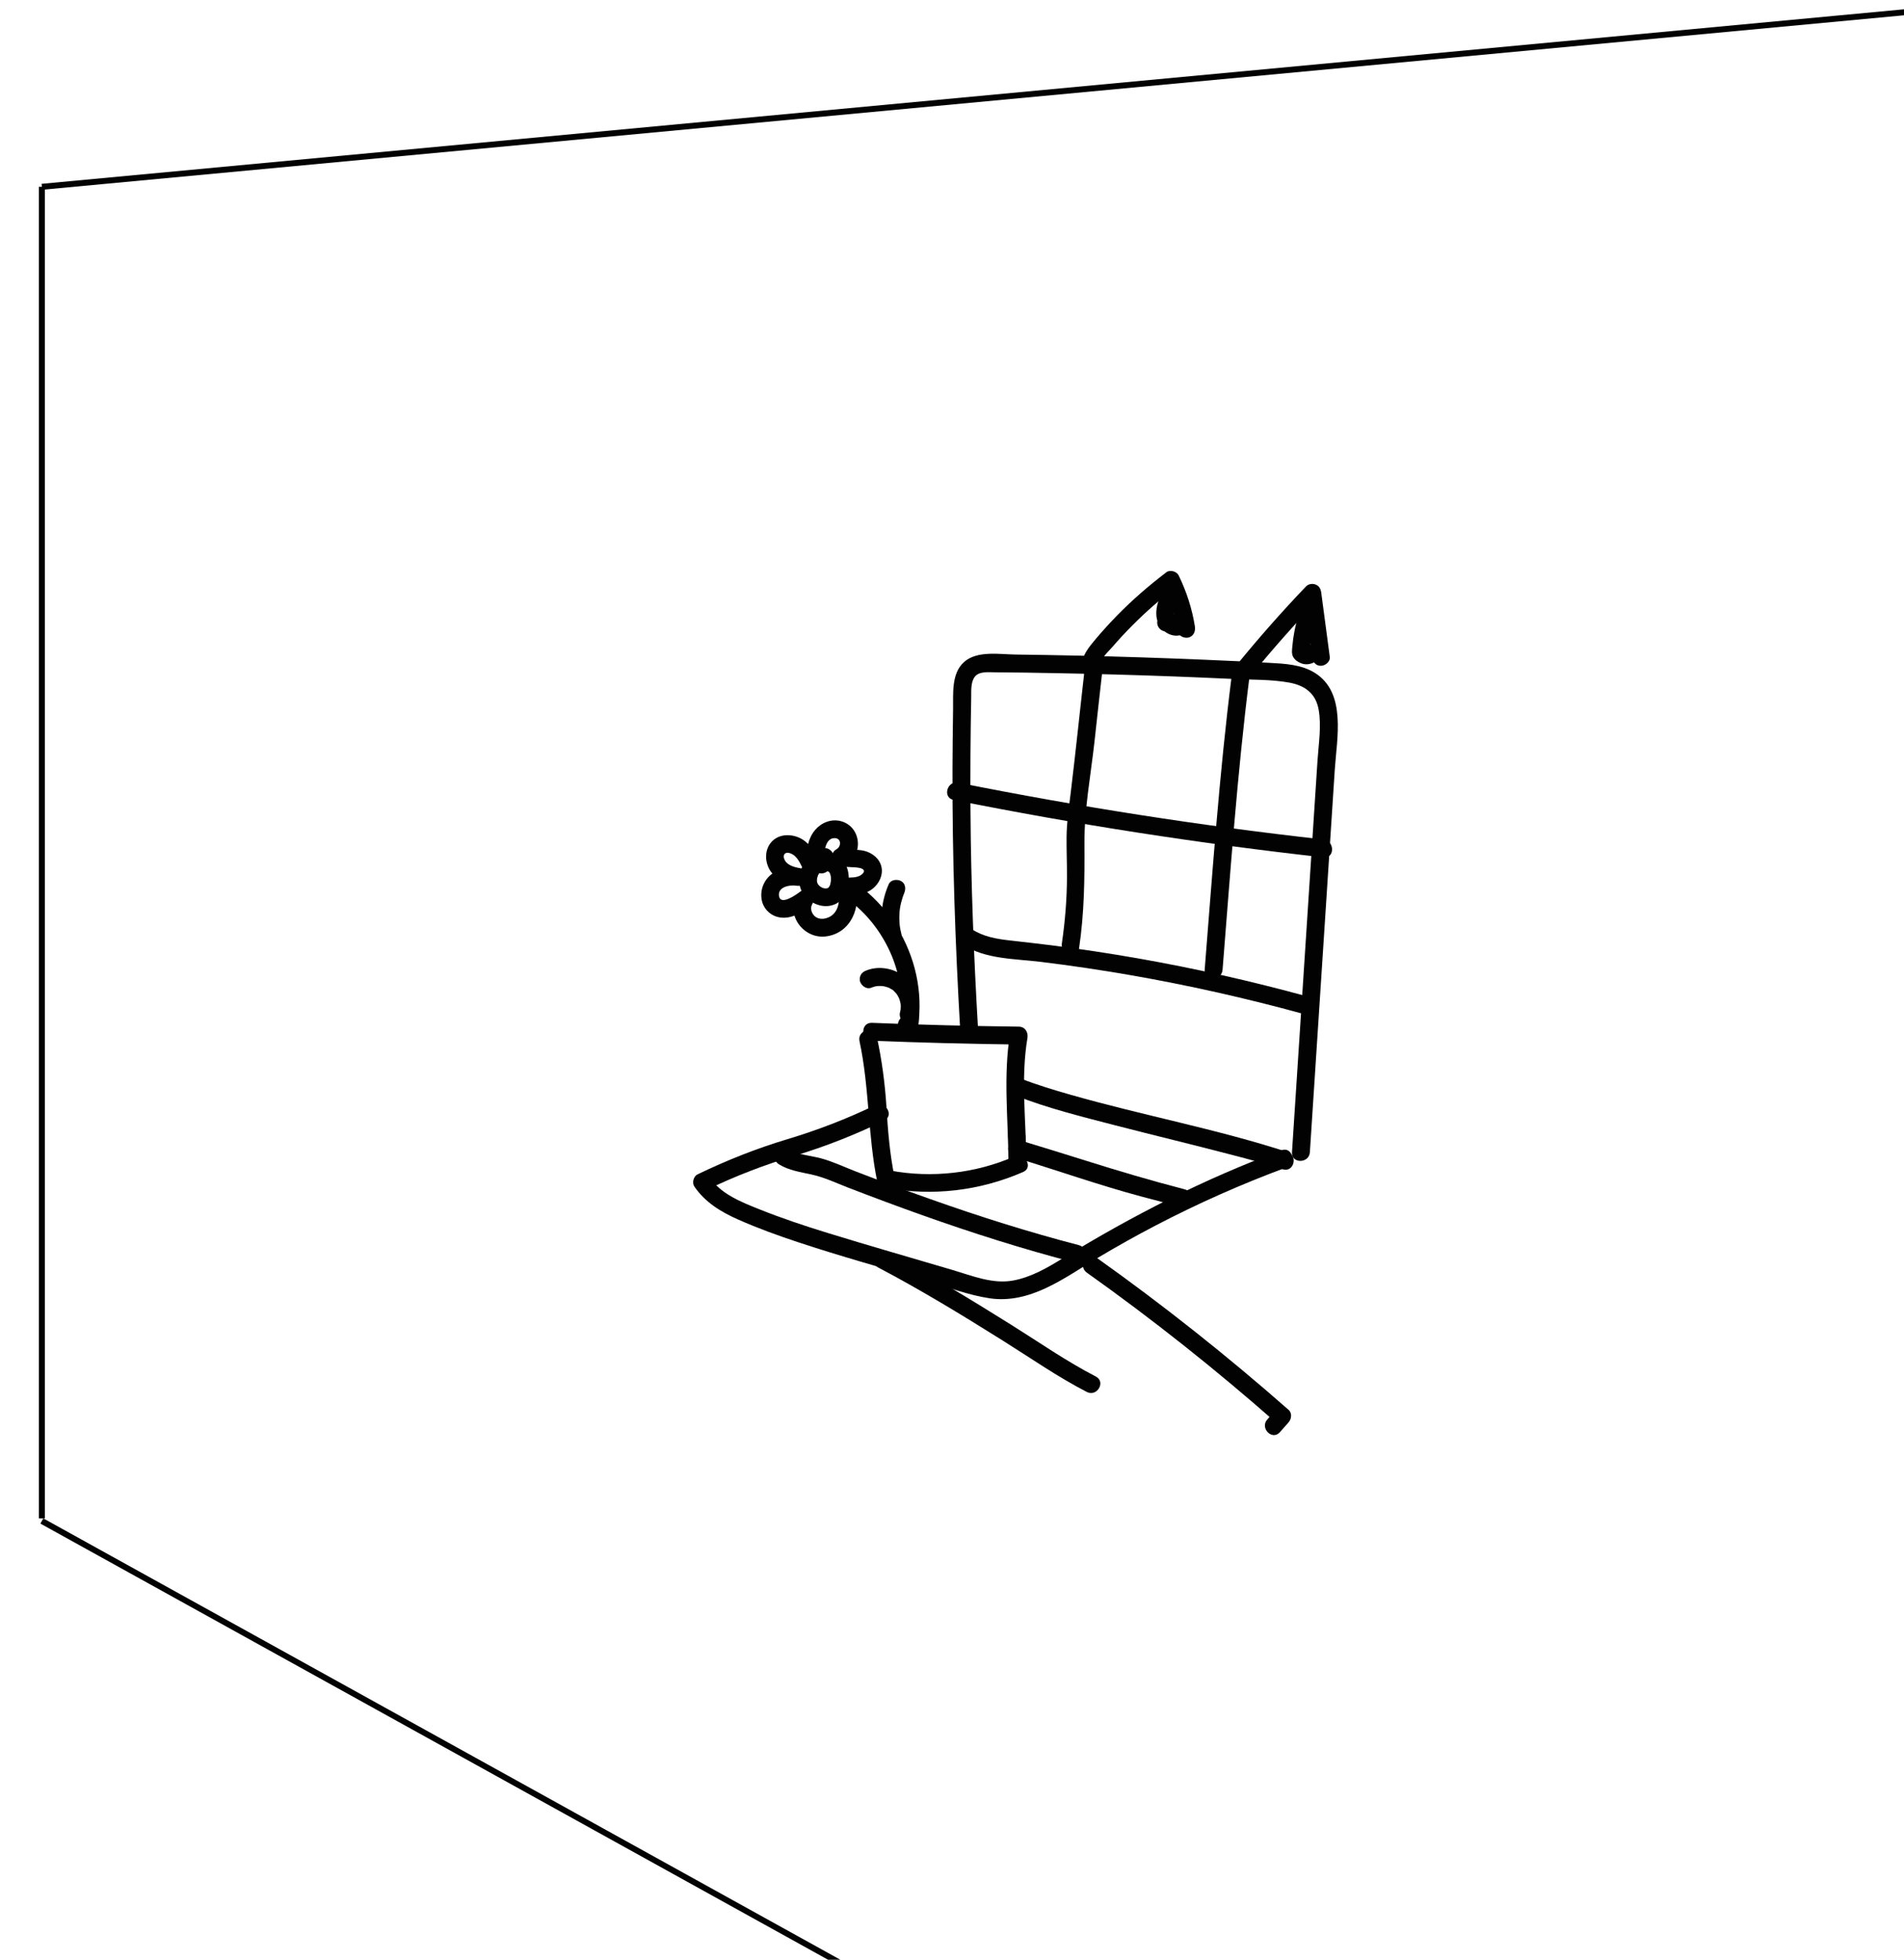 <?xml version="1.0" encoding="utf-8"?>
<!-- Generator: Adobe Illustrator 27.9.0, SVG Export Plug-In . SVG Version: 6.00 Build 0)  -->
<svg version="1.1" id="Laag_1" xmlns="http://www.w3.org/2000/svg" xmlns:xlink="http://www.w3.org/1999/xlink" x="0px" y="0px"
	 viewBox="0 0 319.28 328.69" style="enable-background:new 0 0 319.28 328.69;" xml:space="preserve">
<style type="text/css">
	.st0{fill:none;stroke:#020203;stroke-miterlimit:10;}
	.st1{fill:#020203;}
</style>
<line class="st0" x1="7.02" y1="31.33" x2="439.44" y2="-9.2"/>
<line class="st0" x1="7.02" y1="255.1" x2="312.45" y2="424.26"/>
<line class="st0" x1="7.02" y1="31.33" x2="7.02" y2="254.66"/>
<g>
	<g>
		<path class="st1" d="M146.75,185.36c-4.79,2.32-9.67,4.19-14.76,5.72c-5.18,1.56-10.14,3.53-15.01,5.88
			c-0.7,0.34-0.97,1.42-0.54,2.05c1.79,2.63,4.43,4.24,7.29,5.51c3.29,1.46,6.68,2.69,10.09,3.82c7.12,2.36,14.35,4.36,21.54,6.49
			c3.49,1.03,7.05,2.4,10.66,2.93c3.26,0.47,6.37-0.33,9.32-1.7c3.11-1.45,5.96-3.44,8.9-5.19c3.11-1.85,6.26-3.62,9.47-5.29
			c7.12-3.72,14.46-6.98,21.99-9.77c1.79-0.67,1.02-3.57-0.8-2.89c-12.83,4.76-24.93,10.91-36.58,18.06
			c-2.64,1.62-5.4,3.25-8.49,3.8c-3.43,0.61-6.86-0.82-10.1-1.78c-6.99-2.07-14.01-4.07-20.98-6.22c-3.83-1.18-7.64-2.45-11.37-3.94
			c-3.01-1.21-6.45-2.54-8.35-5.32c-0.18,0.68-0.36,1.37-0.54,2.05c4.79-2.32,9.67-4.19,14.76-5.72c5.18-1.56,10.14-3.53,15.01-5.88
			C150.01,187.11,148.49,184.53,146.75,185.36L146.75,185.36z"/>
	</g>
</g>
<g>
	<g>
		<path class="st1" d="M164.01,172.66c-0.71-12.2-1.19-24.41-1.27-36.63c-0.05-6.35,0-12.7,0.12-19.04c0.02-1.08-0.1-2.52,0.57-3.44
			c0.73-1.01,2.34-0.79,3.42-0.79c3.38,0.02,6.76,0.07,10.14,0.14c6.68,0.12,13.35,0.31,20.03,0.56c3.3,0.12,6.59,0.27,9.89,0.42
			c3.03,0.14,6.2,0.06,9.2,0.59c2.68,0.47,4.54,1.81,5.02,4.59c0.48,2.76-0.02,5.75-0.2,8.52c-0.44,6.8-0.89,13.6-1.33,20.4
			c-0.98,15.09-1.97,30.19-2.95,45.28c-0.13,1.93,2.87,1.92,3,0c0.93-14.27,1.86-28.53,2.79-42.8c0.46-7.13,0.93-14.27,1.39-21.4
			c0.34-5.21,1.99-12.85-3.32-16.19c-2.26-1.43-5.09-1.56-7.68-1.7c-3.62-0.2-7.25-0.37-10.87-0.52c-7.08-0.3-14.17-0.53-21.26-0.69
			c-3.46-0.08-6.92-0.13-10.39-0.18c-2.7-0.03-6.51-0.72-8.7,1.3c-2.1,1.94-1.75,5.28-1.79,7.86c-0.05,3.37-0.09,6.75-0.1,10.12
			c-0.04,14.54,0.45,29.07,1.29,43.59C161.12,174.58,164.12,174.59,164.01,172.66L164.01,172.66z"/>
	</g>
</g>
<g>
	<g>
		<path class="st1" d="M170.34,183.77c5.34,2.1,10.97,3.49,16.51,4.93c6.58,1.7,13.18,3.28,19.75,5c2.85,0.74,5.7,1.51,8.5,2.41
			c1.84,0.6,2.63-2.3,0.8-2.89c-11.92-3.87-24.33-6.16-36.38-9.61c-2.83-0.81-5.65-1.66-8.39-2.73
			C169.34,180.17,168.56,183.07,170.34,183.77L170.34,183.77z"/>
	</g>
</g>
<g>
	<g>
		<path class="st1" d="M170.51,192.16c1.93,0,1.93-3,0-3C168.58,189.16,168.58,192.16,170.51,192.16L170.51,192.16z"/>
	</g>
</g>
<g>
	<g>
		<path class="st1" d="M130.65,195.3c1.68,1.01,3.52,1.27,5.4,1.68c2.12,0.46,4.13,1.41,6.15,2.2c4.15,1.6,8.32,3.16,12.51,4.65
			c8.35,2.97,16.81,5.66,25.39,7.89c1.87,0.49,2.67-2.41,0.8-2.89c-8.43-2.19-16.73-4.82-24.93-7.73
			c-4.19-1.48-8.36-3.04-12.51-4.64c-1.91-0.74-3.83-1.66-5.81-2.19c-1.85-0.49-3.81-0.56-5.48-1.56
			C130.51,191.71,129,194.31,130.65,195.3L130.65,195.3z"/>
	</g>
</g>
<g>
	<g>
		<path class="st1" d="M161.42,158.41c3.77,2.49,8.74,2.38,13.07,2.91c5,0.61,9.99,1.35,14.95,2.21c9.8,1.7,19.52,3.89,29.11,6.52
			c1.86,0.51,2.66-2.38,0.8-2.89c-9.44-2.59-18.99-4.75-28.63-6.44c-4.75-0.83-9.52-1.55-14.3-2.16c-2.36-0.3-4.73-0.56-7.1-0.83
			c-2.25-0.25-4.47-0.64-6.39-1.91C161.32,154.75,159.81,157.35,161.42,158.41L161.42,158.41z"/>
	</g>
</g>
<g>
	<g>
		<path class="st1" d="M159.9,134.16c20.53,4.11,41.24,7.32,62.04,9.64c1.92,0.21,1.9-2.79,0-3c-20.54-2.29-40.98-5.48-61.25-9.53
			C158.81,130.89,158,133.78,159.9,134.16L159.9,134.16z"/>
	</g>
</g>
<g>
	<g>
		<path class="st1" d="M181.96,111.56c-0.82,7.15-1.55,14.32-2.42,21.46c-0.3,2.45-0.66,4.88-0.69,7.36
			c-0.02,2.22,0.08,4.45,0.07,6.67c-0.01,3.75-0.32,7.49-0.86,11.2c-0.28,1.89,2.61,2.7,2.89,0.8c0.87-5.88,0.94-11.64,0.9-17.57
			c-0.04-5.72,1.06-11.46,1.69-17.14c0.47-4.27,0.93-8.53,1.42-12.79C185.18,109.65,182.18,109.66,181.96,111.56L181.96,111.56z"/>
	</g>
</g>
<g>
	<g>
		<path class="st1" d="M206.51,113.59c-2.05,16.3-3.19,32.7-4.5,49.07c-0.15,1.92,2.85,1.91,3,0c1.31-16.37,2.45-32.77,4.5-49.07
			C209.76,111.68,206.75,111.7,206.51,113.59L206.51,113.59z"/>
	</g>
</g>
<g>
	<g>
		<path class="st1" d="M209.62,113.5c3.66-4.49,7.5-8.83,11.5-13.02c-0.85-0.35-1.71-0.71-2.56-1.06c0.48,3.58,0.96,7.16,1.43,10.75
			c0.11,0.8,0.61,1.5,1.5,1.5c0.73,0,1.61-0.69,1.5-1.5c-0.48-3.58-0.96-7.16-1.43-10.75c-0.08-0.61-0.31-1.12-0.92-1.37
			c-0.55-0.22-1.22-0.13-1.64,0.31c-4,4.19-7.84,8.53-11.5,13.02c-0.51,0.63-0.61,1.51,0,2.12
			C208.03,114.03,209.11,114.13,209.62,113.5L209.62,113.5z"/>
	</g>
</g>
<g>
	<g>
		<path class="st1" d="M184.32,111.89c0.04-1.27,1.43-2.48,2.21-3.38c1.08-1.24,2.19-2.45,3.35-3.61c2.26-2.27,4.67-4.4,7.22-6.34
			c-0.68-0.18-1.37-0.36-2.05-0.54c1.2,2.48,1.99,5.13,2.42,7.85c0.13,0.8,1.13,1.24,1.85,1.05c0.85-0.23,1.17-1.04,1.05-1.85
			c-0.47-2.99-1.4-5.84-2.72-8.56c-0.32-0.67-1.44-1-2.05-0.54c-2.91,2.21-5.68,4.61-8.24,7.22c-1.25,1.28-2.45,2.6-3.61,3.97
			c-1.18,1.41-2.37,2.81-2.43,4.73C181.25,113.82,184.25,113.82,184.32,111.89L184.32,111.89z"/>
	</g>
</g>
<g>
	<g>
		<path class="st1" d="M196.46,102.9c-0.31,0-0.62,0-0.93,0c-0.75,0-1.37,0.57-1.47,1.3c-0.1,0.73,0.35,1.44,1.07,1.65
			c0.72,0.21,1.45,0.41,2.17,0.62c0-0.96,0-1.93,0-2.89c-0.08,0.03-0.16,0.05-0.24,0.06c0.13-0.02,0.27-0.04,0.4-0.05
			c-0.12,0.02-0.24,0.02-0.36,0.01c0.13,0.02,0.27,0.04,0.4,0.05c-0.14-0.02-0.27-0.06-0.41-0.11c0.12,0.05,0.24,0.1,0.36,0.15
			c-0.15-0.07-0.29-0.15-0.43-0.25c0.1,0.08,0.2,0.16,0.3,0.23c-0.15-0.12-0.29-0.26-0.41-0.41c0.08,0.1,0.16,0.2,0.23,0.3
			c-0.12-0.16-0.21-0.32-0.29-0.5c0.05,0.12,0.1,0.24,0.15,0.36c-0.07-0.17-0.11-0.35-0.14-0.53c0.02,0.13,0.04,0.27,0.05,0.4
			c-0.04-0.3-0.03-0.61,0-0.91c-0.02,0.13-0.04,0.27-0.05,0.4c0.1-0.67,0.33-1.31,0.58-1.94c0.13-0.34,0.03-0.85-0.15-1.16
			c-0.18-0.31-0.54-0.61-0.9-0.69c-0.38-0.09-0.81-0.07-1.16,0.15c-0.35,0.22-0.54,0.51-0.69,0.9c-0.24,0.62-0.47,1.24-0.57,1.9
			c-0.14,0.94-0.1,1.82,0.31,2.7c0.63,1.37,2.31,2.34,3.8,1.84c0.61-0.2,1.13-0.77,1.1-1.45c-0.03-0.67-0.45-1.26-1.1-1.45
			c-0.72-0.21-1.45-0.41-2.17-0.62c-0.13,0.98-0.27,1.96-0.4,2.95c0.31,0,0.62,0,0.93,0c0.78,0,1.54-0.69,1.5-1.5
			C197.92,103.59,197.3,102.9,196.46,102.9L196.46,102.9z"/>
	</g>
</g>
<g>
	<g>
		<path class="st1" d="M217.73,103.29c-0.54,1.66-0.87,3.38-1.02,5.12c-0.05,0.58-0.16,1.24,0.14,1.77c0.29,0.52,0.8,0.86,1.34,1.07
			c0.95,0.37,1.96,0.09,2.72-0.54c0.6-0.51,0.56-1.61,0-2.12c-0.64-0.59-1.48-0.54-2.12,0c0.07-0.06,0.3-0.19,0.09-0.09
			c-0.16,0.08,0.31-0.15,0.15-0.07c-0.04,0.01-0.07,0.02-0.11,0.02c0.08-0.01,0.17-0.02,0.25-0.04c-0.02,0.03-0.36-0.03-0.02,0.02
			c0.28,0.04,0.07-0.01,0.02-0.01c-0.04-0.01-0.07-0.02-0.11-0.03c0.07,0.03,0.15,0.06,0.22,0.09c-0.17-0.08,0.1,0.07,0.12,0.11
			c-0.03-0.02-0.06-0.05-0.08-0.08c-0.08-0.08-0.04-0.03,0.12,0.16c0.07,0.25,0.14,0.5,0.2,0.76c0.02-0.49,0.06-0.97,0.11-1.46
			c0.01-0.08,0.06-0.26,0.04-0.33c-0.03,0.19-0.03,0.23-0.02,0.12c0.01-0.06,0.02-0.11,0.02-0.17c0.04-0.24,0.08-0.48,0.12-0.72
			c0.17-0.94,0.41-1.87,0.7-2.78c0.24-0.75-0.28-1.67-1.05-1.85C218.75,102.06,217.99,102.49,217.73,103.29L217.73,103.29z"/>
	</g>
</g>
<g>
	<g>
		<path class="st1" d="M182.25,213.45c11,7.81,21.57,16.21,31.7,25.12c0-0.71,0-1.41,0-2.12c-0.48,0.55-0.96,1.1-1.45,1.64
			c-1.27,1.44,0.84,3.57,2.12,2.12c0.48-0.55,0.96-1.1,1.45-1.64c0.51-0.58,0.64-1.56,0-2.12c-10.32-9.08-21.1-17.63-32.3-25.59
			C182.19,209.74,180.69,212.34,182.25,213.45L182.25,213.45z"/>
	</g>
</g>
<g>
	<g>
		<path class="st1" d="M147.18,212.54c7.15,3.76,14.05,7.96,20.89,12.25c4.68,2.93,9.27,6.14,14.18,8.67
			c1.71,0.88,3.23-1.7,1.51-2.59c-4.91-2.53-9.5-5.74-14.18-8.67c-6.84-4.28-13.74-8.48-20.89-12.25
			C146.99,209.05,145.47,211.64,147.18,212.54L147.18,212.54z"/>
	</g>
</g>
<g>
	<g>
		<path class="st1" d="M148.51,199.22c7.82,1.45,15.79,0.52,23.07-2.66c1.76-0.77,0.24-3.36-1.51-2.59
			c-6.48,2.83-13.81,3.65-20.76,2.36C147.42,195.97,146.62,198.86,148.51,199.22L148.51,199.22z"/>
	</g>
</g>
<g>
	<g>
		<path class="st1" d="M144.13,174.63c1.68,7.79,1.37,15.79,2.98,23.58c0.39,1.89,3.28,1.09,2.89-0.8
			c-0.8-3.89-1.11-7.79-1.35-11.75c-0.25-3.98-0.78-7.94-1.63-11.84C146.62,171.94,143.72,172.74,144.13,174.63L144.13,174.63z"/>
	</g>
</g>
<g>
	<g>
		<path class="st1" d="M146.21,174.55c8.21,0.33,16.42,0.54,24.63,0.64c-0.48-0.63-0.96-1.27-1.45-1.9
			c-1.18,7.11-0.33,14.27-0.29,21.43c0.01,1.93,3.01,1.93,3,0c-0.04-6.86-0.95-13.81,0.19-20.63c0.16-0.96-0.39-1.89-1.45-1.9
			c-8.21-0.1-16.42-0.31-24.63-0.64C144.28,171.47,144.28,174.47,146.21,174.55L146.21,174.55z"/>
	</g>
</g>
<g>
	<g>
		<path class="st1" d="M170.11,194.11c7.09,2.16,14.12,4.65,21.28,6.57c2.15,0.58,4.31,1.13,6.46,1.68c1.87,0.48,2.67-2.41,0.8-2.89
			c-5.61-1.45-11.1-3.08-16.62-4.82c-3.7-1.17-7.4-2.3-11.11-3.43C169.06,190.65,168.27,193.54,170.11,194.11L170.11,194.11z"/>
	</g>
</g>
<g>
	<g>
		<path class="st1" d="M141.46,150.35c3.44,2.29,6.11,5.58,7.81,9.34c0.82,1.81,1.38,3.77,1.69,5.73c0.16,1,0.23,2.02,0.24,3.03
			c0.01,0.52-0.01,1.03-0.04,1.55c-0.01,0.23-0.03,0.46-0.05,0.69c-0.02,0.17-0.03,0.34-0.05,0.51c-0.07,0.33,0.03,0.25,0.3-0.23
			c0.5,0,1.01,0,1.51,0c-0.04-0.02-0.08-0.05-0.12-0.07c0.25,0.43,0.5,0.86,0.74,1.3c-0.06,0.16-0.11,0.32-0.17,0.48
			c-0.56,0.23-1.13,0.46-1.69,0.69c0.04,0.01,0.07,0.02,0.11,0.02c1.88,0.44,2.68-2.46,0.8-2.89c-0.04-0.01-0.07-0.02-0.11-0.02
			c-0.6-0.14-1.41,0.08-1.69,0.69c-0.66,1.43,0.48,3.2,2.13,2.4c1.27-0.61,1.22-2.35,1.29-3.57c0.17-2.87-0.21-5.82-1.06-8.57
			c-1.72-5.57-5.28-10.44-10.13-13.68C141.36,146.68,139.86,149.28,141.46,150.35L141.46,150.35z"/>
	</g>
</g>
<g>
	<g>
		<path class="st1" d="M137.95,142.32c-1.75,0.71-3.21,2.06-3.75,3.91c-0.49,1.67-0.03,3.55,1.35,4.65
			c1.34,1.07,3.18,1.49,4.75,0.64c1.84-1.01,2.28-3.41,1.92-5.31c-0.21-1.1-0.9-2.2-1.93-2.7c-1.21-0.58-2.57-0.48-3.59,0.43
			c-0.59,0.52-0.57,1.59,0,2.12c0.63,0.58,1.49,0.56,2.12,0c0.23-0.2-0.3,0.2-0.04,0.04c0.15-0.09,0.05,0.08-0.14,0.05
			c0.04,0,0.15-0.03,0.19-0.05c0.17-0.07-0.4,0.01-0.12,0.03c0.03,0,0.13,0.02,0.16,0.01c-0.21,0.06-0.33-0.06-0.11-0.01
			c0.05,0.01,0.15,0.06,0.2,0.06c-0.21-0.1-0.27-0.12-0.16-0.07c0.04,0.02,0.08,0.04,0.11,0.06c0.05,0.03,0.25,0.19,0.06,0.02
			c-0.2-0.17,0.01,0.02,0.04,0.05c-0.01-0.01,0.13,0.14,0.13,0.14c-0.04-0.05-0.08-0.1-0.12-0.15c0.04,0.05,0.07,0.1,0.1,0.16
			c0.03,0.05,0.06,0.11,0.09,0.17c0.15,0.28-0.08-0.25-0.02-0.05c0.05,0.17,0.09,0.34,0.14,0.51c0.06,0.26-0.03-0.08-0.01-0.11
			c-0.02,0.05,0.02,0.23,0.02,0.29c0.01,0.14,0.01,0.29,0,0.43c0,0.08-0.01,0.16-0.01,0.24c-0.01,0.26,0-0.08,0.02-0.12
			c-0.08,0.14-0.07,0.4-0.12,0.56c-0.02,0.06-0.04,0.12-0.06,0.18c-0.09,0.3,0.12-0.24,0.03-0.06c-0.07,0.12-0.14,0.24-0.21,0.36
			c-0.16,0.27,0.24-0.23,0-0.01c-0.04,0.04-0.08,0.08-0.12,0.12c-0.18,0.19,0.27-0.17,0.11-0.08c-0.07,0.04-0.13,0.09-0.2,0.13
			c-0.04,0.02-0.08,0.04-0.12,0.06c0.32-0.21,0.28-0.1,0.14-0.07c-0.1,0.03-0.19,0.05-0.29,0.07c-0.26,0.06,0.35-0.02,0.16-0.02
			c-0.06,0-0.11,0.01-0.17,0.01c-0.09,0-0.52-0.04-0.21,0c0.31,0.04-0.06-0.02-0.14-0.04c-0.11-0.03-0.22-0.08-0.34-0.11
			c0.38,0.1,0.25,0.12,0.13,0.05c-0.05-0.03-0.11-0.05-0.16-0.08c-0.11-0.06-0.2-0.12-0.3-0.19c-0.24-0.15,0.28,0.25,0.08,0.06
			c-0.04-0.03-0.07-0.06-0.11-0.09c-0.09-0.08-0.17-0.17-0.25-0.26c-0.15-0.16,0.1,0.13,0.1,0.14c-0.03-0.06-0.08-0.12-0.12-0.18
			c-0.06-0.1-0.11-0.21-0.17-0.31c0.23,0.4,0.05,0.12,0.01-0.04c-0.01-0.05-0.02-0.1-0.03-0.16c-0.07-0.31,0.01,0.37,0.01,0.05
			c0-0.13-0.01-0.26,0-0.39c0-0.07,0.02-0.14,0.02-0.21c0.02,0.36-0.03,0.23,0,0.06c0.04-0.17,0.09-0.33,0.15-0.5
			c0.03-0.11,0.13-0.19-0.05,0.12c0.04-0.07,0.07-0.16,0.12-0.23c0.08-0.16,0.17-0.31,0.27-0.45c0.03-0.05,0.07-0.09,0.1-0.14
			c-0.23,0.35-0.08,0.11-0.01,0.03c0.12-0.13,0.24-0.26,0.38-0.38c0.04-0.04,0.09-0.08,0.13-0.12c0.22-0.2-0.25,0.17-0.02,0.01
			c0.15-0.1,0.29-0.2,0.45-0.29c0.12-0.07,0.65-0.3,0.2-0.12c0.38-0.15,0.68-0.33,0.9-0.69c0.19-0.32,0.27-0.8,0.15-1.16
			C139.57,142.67,138.73,142.01,137.95,142.32L137.95,142.32z"/>
	</g>
</g>
<g>
	<g>
		<path class="st1" d="M138.22,144.3c-0.04-1.12,0.05-3.73,1.73-3.73c1.17,0,1.15,1.42,0.3,1.88c-1.14,0.61-0.87,2.43,0.36,2.74
			c0.95,0.24,1.9,0.22,2.86,0.29c0.35,0.03,1.29,0.1,1.4,0.56c0.08,0.31-0.41,0.68-0.62,0.8c-0.69,0.38-1.6,0.34-2.36,0.36
			c-0.94,0.02-1.74,0.94-1.45,1.9c0.58,1.86,0.22,4.37-1.97,4.92c-0.77,0.2-1.59,0.05-2.08-0.61c-0.4-0.53-0.51-1.23-0.17-1.8
			c0.7-1.21-0.8-2.99-2.05-2.05c-0.6,0.45-3.29,2.42-3.54,0.71c-0.23-1.53,1.81-1.9,2.91-1.72c0.8,0.13,1.62-0.21,1.85-1.05
			c0.2-0.73-0.25-1.7-1.05-1.85c-0.84-0.15-1.83-0.35-2.45-0.98c-0.31-0.32-0.68-1.03-0.31-1.45c0.4-0.45,1.26-0.02,1.62,0.28
			c0.76,0.64,1.18,1.67,1.59,2.56c0.34,0.73,1.4,0.92,2.05,0.54c0.75-0.44,0.88-1.31,0.54-2.05c-0.72-1.55-1.62-3.21-3.23-3.99
			c-1.55-0.74-3.55-0.7-4.77,0.64c-1.18,1.3-1.16,3.3-0.27,4.75c0.95,1.54,2.73,2.28,4.44,2.59c0.27-0.96,0.53-1.93,0.8-2.89
			c-1.67-0.28-3.44-0.15-4.85,0.88c-1.37,1-2.06,2.65-1.78,4.33c0.27,1.61,1.56,2.83,3.18,3.03c1.76,0.22,3.44-0.73,4.8-1.75
			c-0.68-0.68-1.37-1.37-2.05-2.05c-1.95,3.36,1.1,7.41,4.81,6.97c4.24-0.51,6.07-4.99,4.9-8.76c-0.48,0.63-0.96,1.27-1.45,1.9
			c1.39-0.03,2.86-0.12,4.07-0.89c1.13-0.71,1.96-2.03,1.9-3.39c-0.07-1.47-1.12-2.55-2.44-3.06c-1.3-0.5-2.69-0.22-4.01-0.56
			c0.12,0.91,0.24,1.83,0.36,2.74c3.11-1.66,2.64-6.46-0.84-7.33c-1.58-0.4-3.23,0.27-4.26,1.49c-1.21,1.43-1.49,3.29-1.43,5.11
			C135.29,146.22,138.29,146.23,138.22,144.3L138.22,144.3z"/>
	</g>
</g>
<g>
	<g>
		<path class="st1" d="M151.12,156.49c-0.08-0.31-0.15-0.63-0.2-0.95c-0.02-0.09-0.03-0.18-0.04-0.27c0.02,0.15,0.02,0.17,0.01,0.06
			c-0.01-0.16-0.03-0.32-0.05-0.48c-0.05-0.62-0.05-1.24,0-1.86c0.01-0.16,0.03-0.32,0.05-0.48c-0.03,0.33,0.02-0.11,0.02-0.15
			c0.05-0.32,0.12-0.63,0.19-0.95c0.08-0.31,0.17-0.62,0.27-0.93c0.04-0.13,0.09-0.26,0.14-0.39c0.02-0.05,0.23-0.56,0.11-0.28
			c0.31-0.72,0.24-1.64-0.54-2.05c-0.65-0.34-1.72-0.23-2.05,0.54c-1.24,2.85-1.56,5.96-0.8,8.99c0.19,0.76,1.09,1.29,1.85,1.05
			C150.87,158.08,151.33,157.3,151.12,156.49L151.12,156.49z"/>
	</g>
</g>
<g>
	<g>
		<path class="st1" d="M153.82,170.56c0.61-2.28-0.08-4.9-1.84-6.5c-1.77-1.6-4.47-2.19-6.71-1.29c-0.38,0.15-0.68,0.33-0.9,0.69
			c-0.19,0.32-0.27,0.8-0.15,1.16c0.23,0.7,1.07,1.36,1.85,1.05c0.22-0.09,0.44-0.16,0.67-0.22c0.1-0.02,0.2-0.04,0.3-0.06
			c0.34-0.08-0.34,0.02,0,0c0.22-0.02,0.44-0.03,0.66-0.02c0.12,0,0.24,0.01,0.35,0.02c0.3,0.02-0.32-0.06,0,0
			c0.2,0.04,0.4,0.08,0.59,0.14c0.11,0.03,0.22,0.08,0.34,0.11c0.11,0.04,0.06,0.02-0.12-0.06c0.06,0.03,0.12,0.05,0.18,0.08
			c0.18,0.09,0.36,0.19,0.53,0.3c0.05,0.03,0.22,0.11,0.25,0.17c-0.17-0.13-0.19-0.15-0.07-0.05c0.04,0.03,0.08,0.07,0.11,0.1
			c0.16,0.15,0.3,0.3,0.45,0.47c0.2,0.22-0.17-0.25,0.01,0.01c0.06,0.08,0.11,0.16,0.16,0.25c0.11,0.18,0.21,0.38,0.3,0.57
			c0.05,0.1,0.03,0.06-0.05-0.13c0.02,0.06,0.05,0.12,0.07,0.19c0.03,0.09,0.06,0.19,0.09,0.28c0.06,0.19,0.09,0.39,0.14,0.58
			c0.06,0.3-0.03-0.35,0,0.04c0.01,0.12,0.02,0.23,0.02,0.35c0,0.19-0.04,0.4-0.03,0.59c0.03-0.23,0.04-0.27,0.01-0.1
			c-0.01,0.03-0.01,0.07-0.02,0.1c-0.02,0.13-0.06,0.26-0.09,0.39c-0.2,0.76,0.25,1.66,1.05,1.85
			C152.76,171.78,153.6,171.37,153.82,170.56L153.82,170.56z"/>
	</g>
</g>
</svg>
